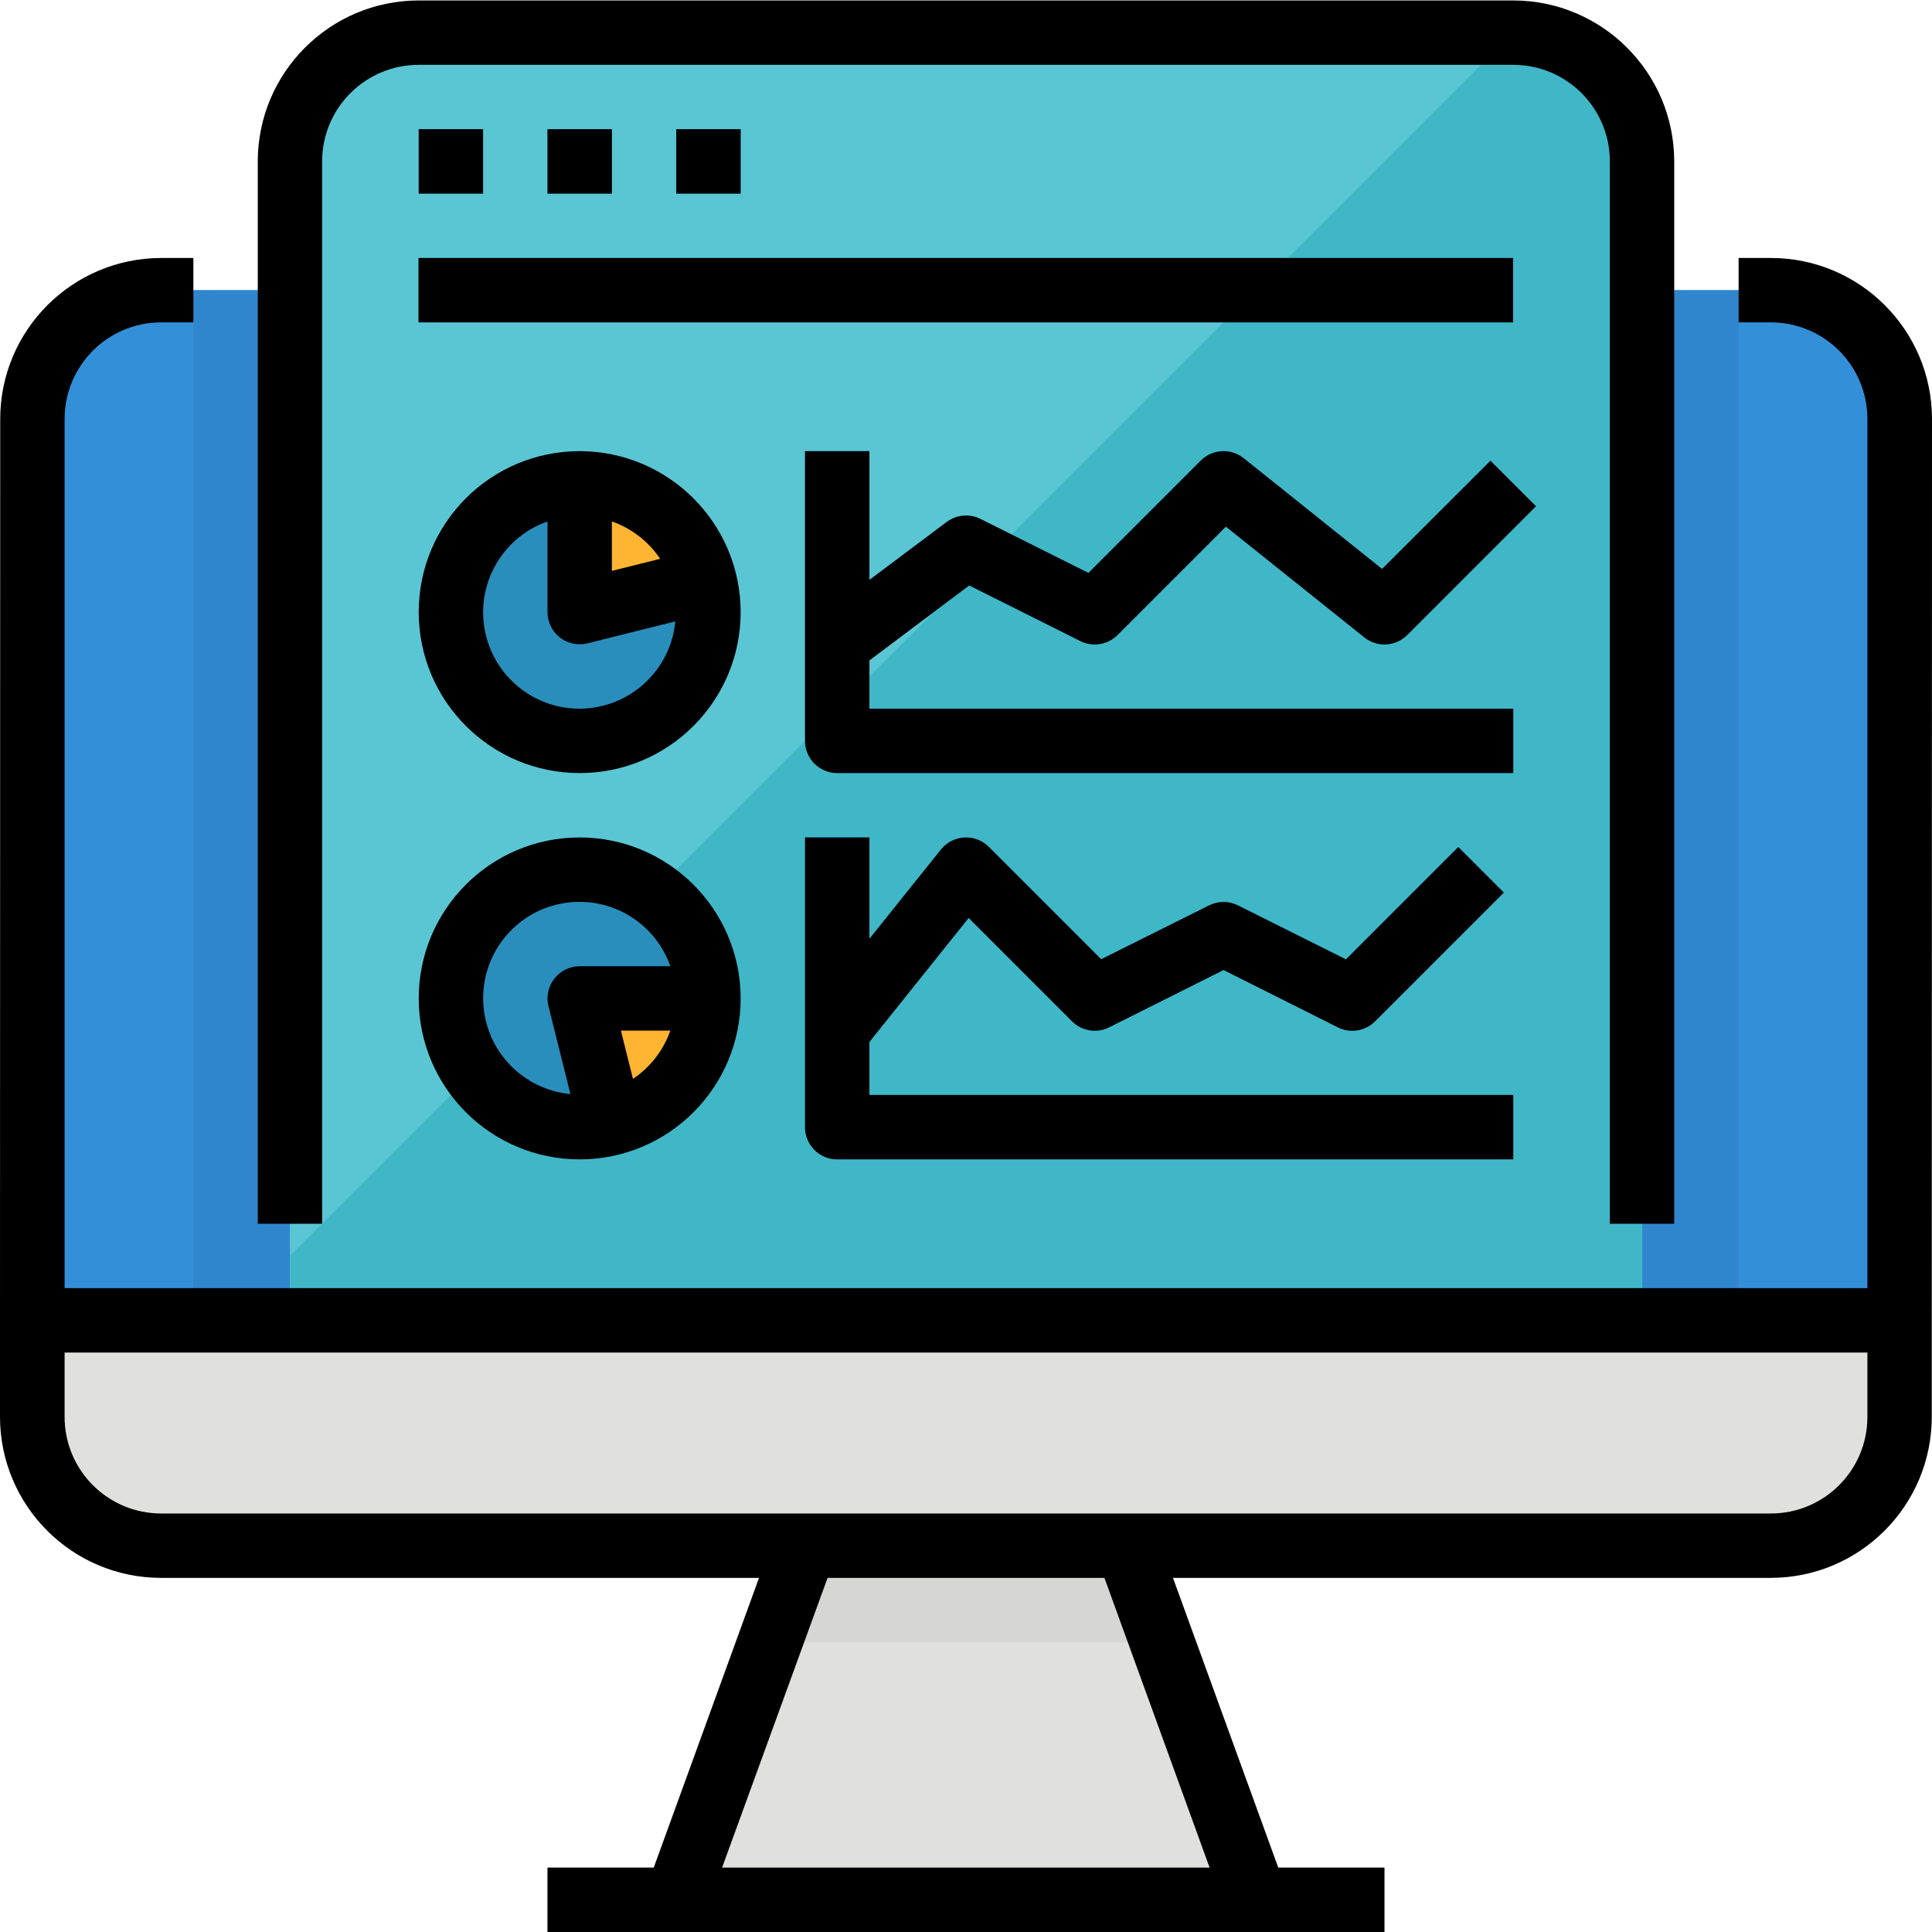 <svg width="100" height="100" viewBox="0 0 100 100" fill="none" xmlns="http://www.w3.org/2000/svg">
<g clip-path="url(#clip0)">
<path d="M64.384 96.667L58.328 80.004H41.665L35.602 96.667H28.33V100H71.653V96.667H64.384Z" fill="#E0E0DE"/>
<path d="M60.145 85.003L58.328 80.004H41.665L39.846 85.003H60.145Z" fill="#D6D6D4"/>
<path d="M91.657 15.02H8.343C4.662 15.02 1.678 18.004 1.678 21.685V68.34H98.322V21.685C98.322 18.004 95.338 15.02 91.657 15.02Z" fill="#348FD9"/>
<path d="M1.666 68.34V73.339C1.666 77.021 4.651 80.004 8.331 80.004H91.657C95.338 80.004 98.322 77.021 98.322 73.339V68.34H1.666Z" fill="#E0E0DE"/>
<path d="M10.009 15.02H15.008V68.34H10.009V15.02Z" fill="#3086CD"/>
<path d="M84.992 15.02H89.99V68.34H84.992V15.02Z" fill="#3086CD"/>
<path d="M78.326 1.689H21.673C17.992 1.689 15.008 4.674 15.008 8.354V68.34H84.992V8.354C84.992 4.674 82.008 1.689 78.326 1.689V1.689Z" fill="#5AC6D4"/>
<path d="M78.326 1.689L15.008 65.008V68.34H84.992V8.354C84.992 4.674 82.008 1.689 78.326 1.689V1.689Z" fill="#3FB7C7"/>
<path d="M21.673 6.688H25.005V10.021H21.673V6.688Z" fill="#2A8EBD"/>
<path d="M28.338 6.688H31.671V10.021H28.338V6.688Z" fill="#2A8EBD"/>
<path d="M35.003 6.688H38.336V10.021H35.003V6.688Z" fill="#2A8EBD"/>
<path d="M21.673 13.354H78.326V16.686H21.673V13.354Z" fill="#2A8EBD"/>
<path d="M78.326 40.014H43.334C42.414 40.014 41.668 39.267 41.668 38.347V23.351H45.001V36.681H78.326V40.014Z" fill="#2A8EBD"/>
<path d="M44.334 34.682L42.335 32.016L49.001 27.017C49.506 26.64 50.179 26.579 50.745 26.858L56.332 29.655L62.147 23.839C62.747 23.239 63.703 23.186 64.366 23.716L71.532 29.45L77.142 23.839L79.498 26.195L72.833 32.861C72.232 33.462 71.276 33.515 70.613 32.984L63.449 27.251L57.838 32.861C57.331 33.368 56.557 33.494 55.916 33.174L50.166 30.302L44.334 34.682Z" fill="#2A8EBD"/>
<path d="M78.326 60.009H43.334C42.414 60.009 41.668 59.263 41.668 58.343V43.346H45.001V56.676H78.326V60.009Z" fill="#2A8EBD"/>
<path d="M44.636 54.385L42.033 52.303L48.699 43.971C48.995 43.602 49.434 43.375 49.908 43.349C50.381 43.323 50.842 43.499 51.178 43.834L56.993 49.65L62.585 46.854C63.054 46.619 63.606 46.619 64.075 46.854L69.662 49.65L75.477 43.834L77.833 46.191L71.168 52.856C70.661 53.364 69.887 53.49 69.246 53.169L63.33 50.208L57.41 53.178C56.768 53.498 55.993 53.372 55.486 52.865L50.138 47.515L44.636 54.385Z" fill="#2A8EBD"/>
<path d="M36.452 30.071C35.718 27.106 33.059 25.023 30.004 25.017V31.682L36.452 30.071Z" fill="#FFB531"/>
<path d="M30.005 31.682V25.017C26.324 25.017 23.339 28.001 23.339 31.682C23.339 35.364 26.324 38.347 30.005 38.347C33.686 38.347 36.67 35.364 36.67 31.682C36.664 31.139 36.591 30.597 36.452 30.071L30.005 31.682Z" fill="#2A8EBD"/>
<path d="M31.616 58.125C34.581 57.391 36.665 54.732 36.669 51.678H30.004L31.616 58.125Z" fill="#FFB531"/>
<path d="M30.005 45.013C26.324 45.013 23.339 47.997 23.339 51.678C23.339 55.359 26.324 58.343 30.005 58.343C30.549 58.337 31.09 58.264 31.616 58.125L30.005 51.678H36.67C36.67 47.997 33.686 45.013 30.005 45.013Z" fill="#2A8EBD"/>
<path d="M91.657 13.353H89.99V16.686H91.657C94.418 16.686 96.656 18.924 96.656 21.685V66.674H3.344V21.685C3.344 18.924 5.582 16.686 8.343 16.686H10.009V13.353H8.343C3.744 13.359 0.017 17.086 0.011 21.685L0 68.34V73.339C0.006 77.939 3.732 81.666 8.331 81.671H39.286L33.837 96.667H28.338V100H71.661V96.667H66.163L60.714 81.671H91.657C96.256 81.666 99.983 77.939 99.988 73.339V68.34L100 21.685C99.995 17.081 96.261 13.352 91.657 13.353V13.353ZM62.609 96.667H37.375L42.835 81.671H57.165L62.609 96.667ZM91.657 78.338H8.343C5.582 78.338 3.344 76.101 3.344 73.339V70.007H96.656V73.339C96.656 76.101 94.418 78.338 91.657 78.338Z" fill="black"/>
<path d="M86.658 63.342V8.355C86.653 3.756 82.926 0.029 78.326 0.023H21.673C17.074 0.029 13.347 3.756 13.342 8.355V63.342H16.674V8.355C16.674 5.594 18.912 3.356 21.673 3.356H78.326C81.088 3.356 83.325 5.594 83.325 8.355V63.342H86.658Z" fill="black"/>
<path d="M21.673 6.688H25.005V10.021H21.673V6.688Z" fill="black"/>
<path d="M28.338 6.688H31.671V10.021H28.338V6.688Z" fill="black"/>
<path d="M35.003 6.688H38.336V10.021H35.003V6.688Z" fill="black"/>
<path d="M21.662 13.353H78.315V16.686H21.662V13.353Z" fill="black"/>
<path d="M50.166 30.302L55.92 33.183C56.561 33.502 57.336 33.376 57.843 32.87L63.453 27.259L70.618 32.992C71.281 33.523 72.237 33.47 72.838 32.87L79.503 26.204L77.147 23.848L71.538 29.45L64.373 23.716C63.71 23.186 62.754 23.239 62.153 23.839L56.339 29.655L50.746 26.859C50.181 26.579 49.506 26.64 49.001 27.017L45.001 30.016V23.351H41.668V38.348C41.668 39.268 42.414 40.014 43.334 40.014H78.326V36.681H45.001V34.182L50.166 30.302Z" fill="black"/>
<path d="M43.334 60.009H78.326V56.676H45.001V53.931L50.138 47.512L55.487 52.861C55.993 53.368 56.768 53.495 57.41 53.174L63.33 50.208L69.251 53.178C69.892 53.498 70.666 53.372 71.173 52.865L77.838 46.2L75.482 43.843L69.667 49.658L64.075 46.863C63.606 46.628 63.054 46.628 62.585 46.863L56.998 49.65L51.183 43.834C50.848 43.499 50.386 43.323 49.913 43.349C49.44 43.375 49 43.602 48.703 43.971L45.001 48.592V43.346H41.668V58.343C41.668 59.263 42.414 60.009 43.334 60.009V60.009Z" fill="black"/>
<path d="M30.004 23.351C25.403 23.351 21.673 27.081 21.673 31.683C21.673 36.284 25.403 40.014 30.004 40.014C34.606 40.014 38.336 36.284 38.336 31.683C38.331 27.084 34.604 23.357 30.004 23.351ZM31.671 26.99C32.692 27.348 33.568 28.027 34.17 28.925L31.671 29.548V26.99ZM30.004 36.681C27.572 36.686 25.492 34.936 25.08 32.539C24.668 30.143 26.044 27.798 28.338 26.99V31.683C28.339 32.196 28.575 32.68 28.979 32.996C29.384 33.311 29.91 33.423 30.408 33.299L34.955 32.163C34.713 34.718 32.571 36.673 30.004 36.681Z" fill="black"/>
<path d="M30.004 43.346C25.403 43.346 21.673 47.077 21.673 51.678C21.673 56.28 25.403 60.009 30.004 60.009C34.606 60.009 38.336 56.28 38.336 51.678C38.331 47.079 34.604 43.352 30.004 43.346ZM32.762 55.843L32.139 53.344H34.697C34.339 54.365 33.661 55.241 32.762 55.843ZM30.004 50.011C29.492 50.012 29.008 50.248 28.692 50.653C28.376 51.057 28.264 51.583 28.388 52.081L29.525 56.629C27.059 56.396 25.138 54.388 25.014 51.914C24.891 49.44 26.602 47.251 29.033 46.773C31.463 46.296 33.875 47.675 34.697 50.011H30.004Z" fill="black"/>
</g>
<defs>
<clipPath id="clip0">
<rect width="100" height="100" fill="white"/>
</clipPath>
</defs>
</svg>
